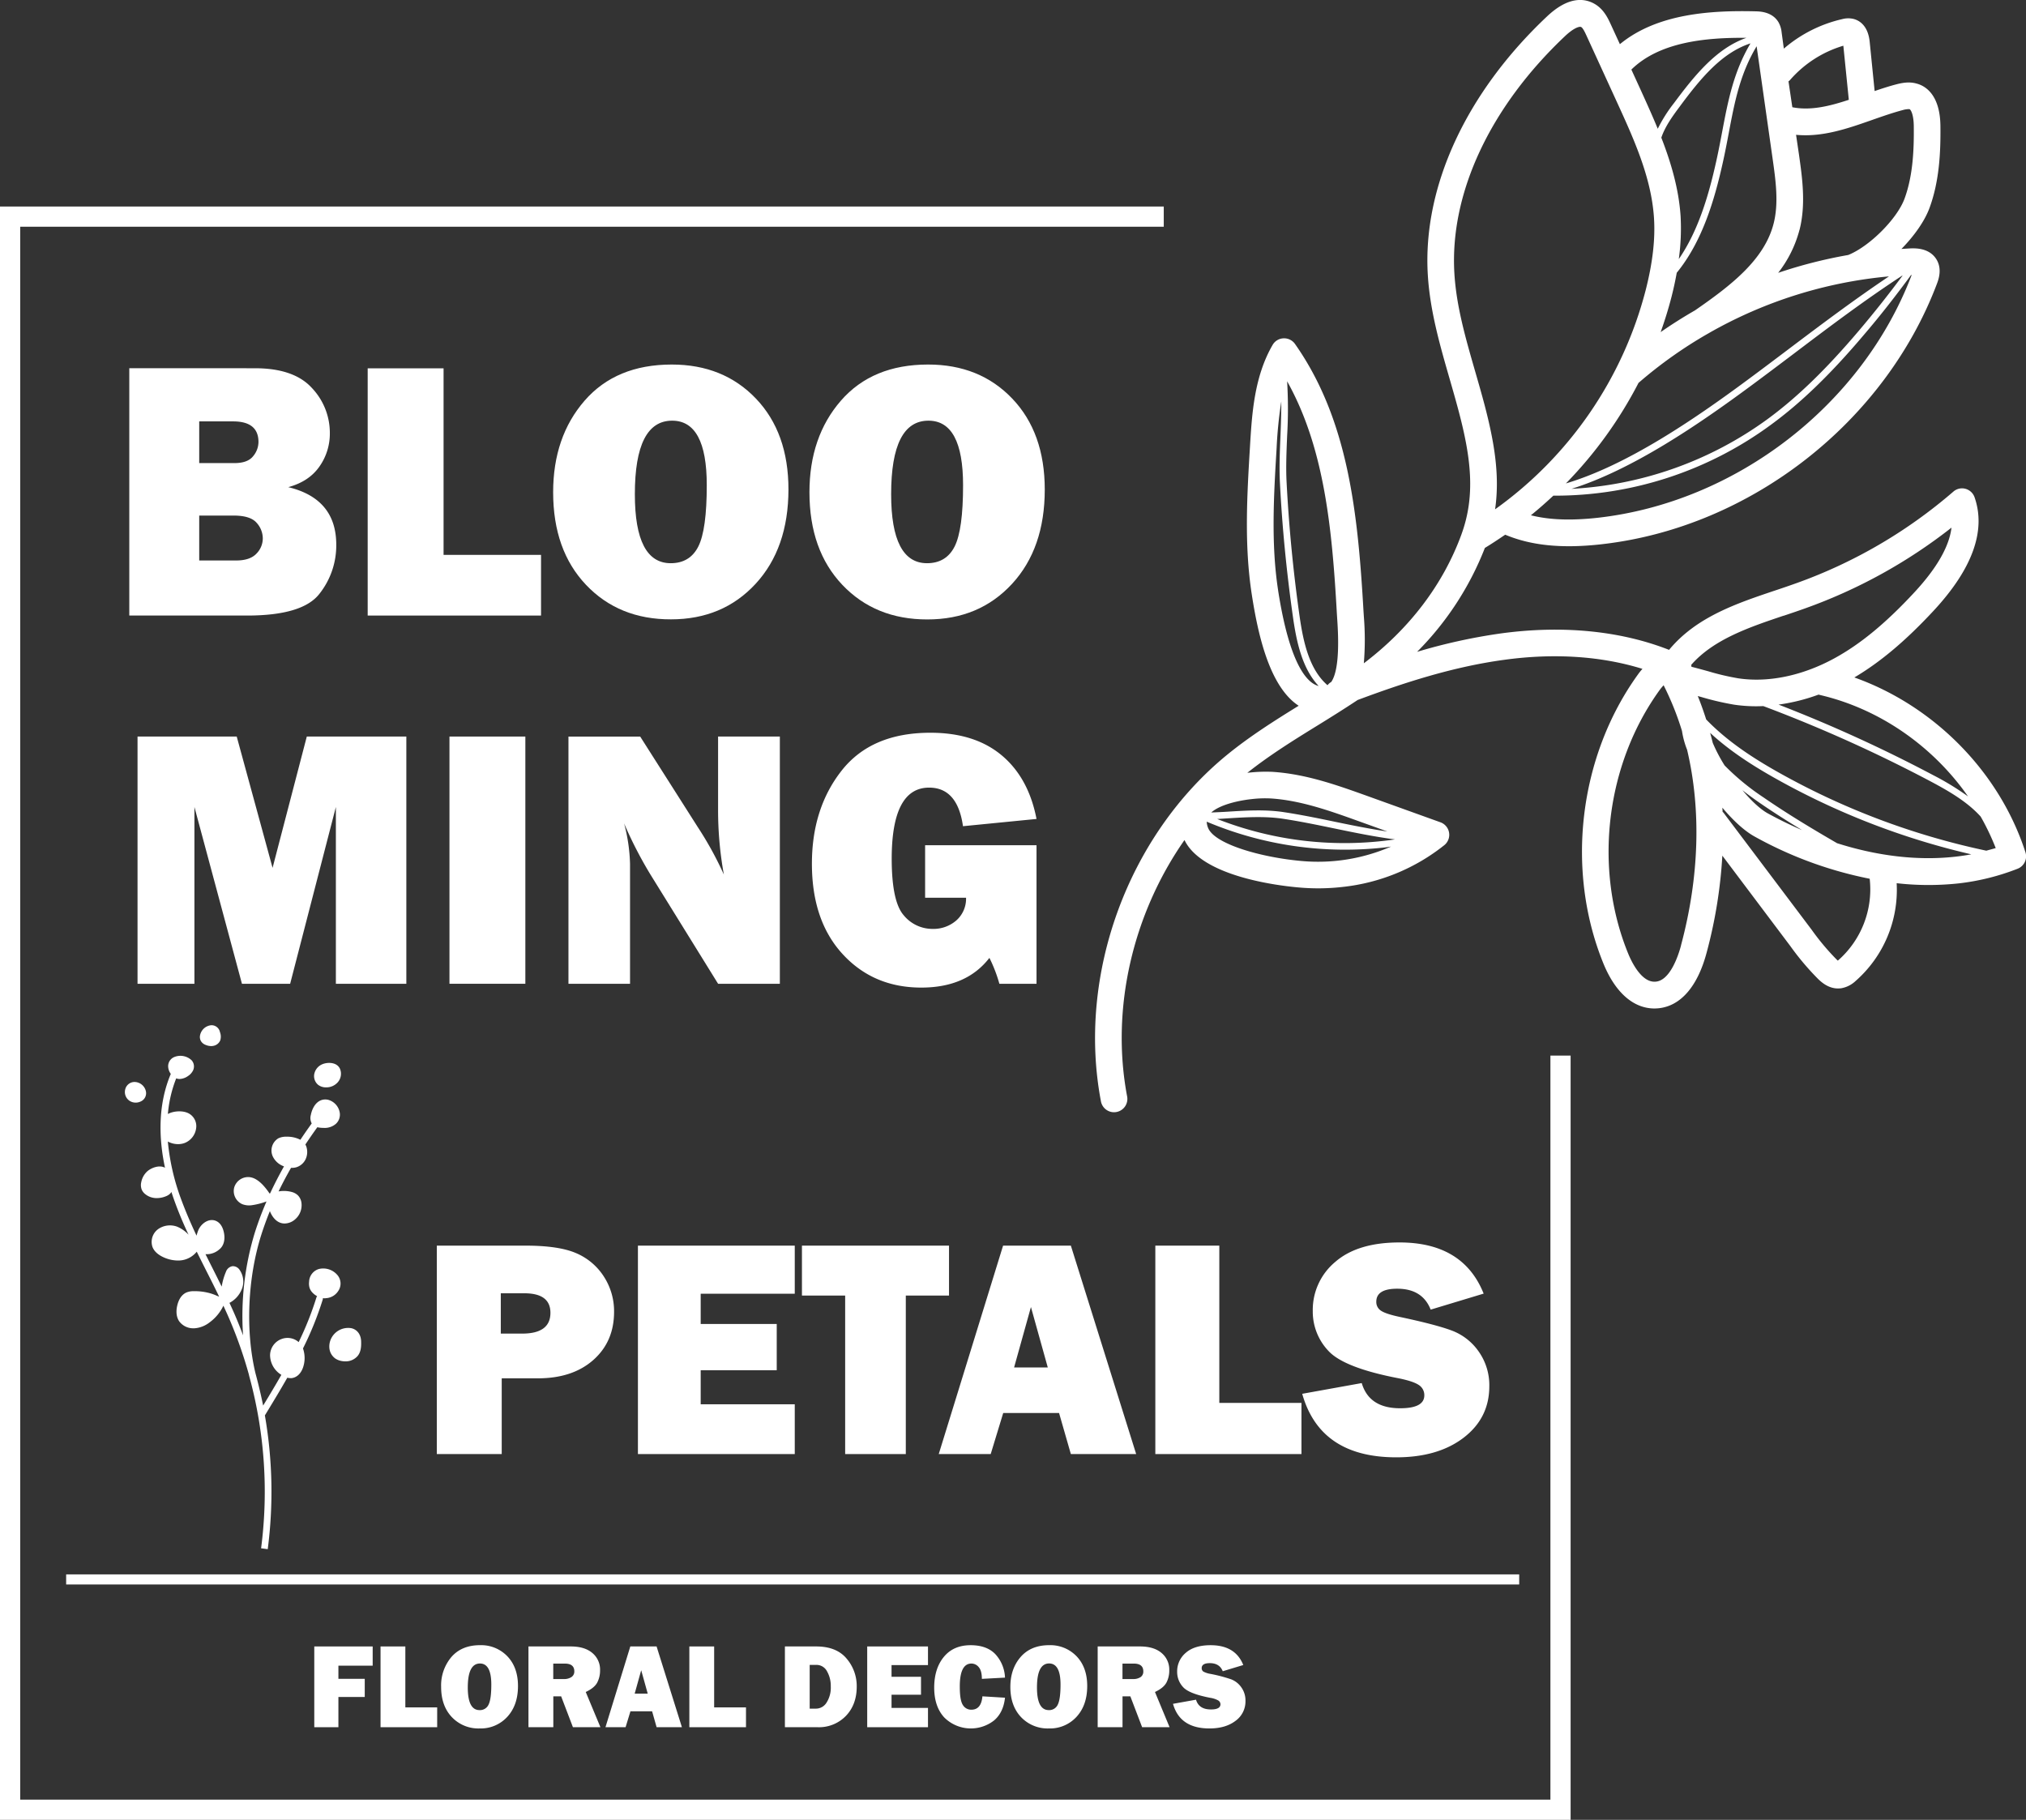 <svg xmlns="http://www.w3.org/2000/svg" viewBox="0 0 896.78 805.59"><rect x="0" y="0" width="896.78" height="805.59" fill="#333333" stroke="none"/><defs><style>.cls-1{fill:#fff;}</style></defs><g id="Layer_2" data-name="Layer 2"><g id="Object"><path class="cls-1" d="M896.49,377.13c-11.56-35.59-40.53-64.72-75.69-77.24,11.56-6.83,22.85-16.34,35.27-29.74,17-18.39,23.08-35.22,17.95-50a5.9,5.9,0,0,0-4-3.76,5.83,5.83,0,0,0-5.39,1.23,218.85,218.85,0,0,1-69.72,40.62c-3,1.07-6,2.1-9.11,3.13-17.12,5.75-34.81,11.7-46.82,26.08l-.18.23c-21.57-8.47-47.26-11-74.54-7.27a251.35,251.35,0,0,0-37,8.14,134.27,134.27,0,0,0,30-46c3.06-1.85,6-3.82,9-5.85,11.42,4.78,24.84,6.17,42.1,4.29l1.26-.15c65.19-7.6,124.44-53.72,147.7-115.13.68-1.79,2.48-6.55-.17-10.88-3.17-5.16-9.43-4.94-11.5-4.87-1.33.06-2.64.17-4,.24,5.61-5.73,10.25-12.25,12.43-18.17,4.46-12.13,4.94-25.16,4.82-36.29C858.74,41.92,852.23,38,848.37,37c-3.27-.93-6.33-.36-9.17.38-3.14.83-6.28,1.85-9.42,2.92L827.59,18.5c-.76-7.44-4.84-9.54-7.19-10.13a10.23,10.23,0,0,0-4.95.09,60.2,60.2,0,0,0-25.86,13.07l-1-7.37a11.14,11.14,0,0,0-1.38-4.34c-2.76-4.62-8.22-4.75-10-4.8-19.72-.48-43.66.91-60.19,14.54l-4-8.7c-1.28-2.78-3.21-7-7.52-9.32s-11.32-3.16-20.72,5.72C648.89,41.09,629.66,82.79,632,121.65c.95,15.89,5.37,31.18,9.64,46,1.44,5,2.88,10,4.19,15,5.19,19.84,7.36,36.59,1.1,53.79l-.06.18c-8.1,22.16-23,41.71-43.19,57a126.91,126.91,0,0,0,0-20.82l-.13-2c-2.47-43.25-6.65-84.86-30.33-118.53a5.88,5.88,0,0,0-5.08-2.5,5.82,5.82,0,0,0-4.85,2.94c-8.15,14.1-9.13,30.48-10,44.92C552,219,550.69,241.1,554.06,263c2.75,17.89,7.86,41,20.78,49.42C564.18,319,553.29,325.88,543.32,334c-44.12,35.94-66.64,97.65-56,153.56a5.9,5.9,0,0,0,6.47,4.76l.42-.07a5.89,5.89,0,0,0,4.7-6.89c-7.38-39,2.6-80.92,25.39-113.5,7.62,15.93,40.53,20.13,50.64,21a95.13,95.13,0,0,0,19.47-.25,87.09,87.09,0,0,0,44.93-18.51A5.89,5.89,0,0,0,637.57,364L605.5,352.46c-13.48-4.84-27.41-9.85-42.39-10.79a67.88,67.88,0,0,0-11,.44c9.82-7.81,20.78-14.62,31.43-21.18,5.86-3.61,11.68-7.27,17.42-11.07,20.34-7.6,42.1-14.69,64.83-17.77,22.17-3.06,43.12-1.63,61.22,4a25.78,25.78,0,0,0-2,2.49c-26.14,36.25-32.16,86.44-15.32,127.85,5.25,12.91,13.29,20,22.65,20a20.57,20.57,0,0,0,2.09-.13c9.63-1.12,17.06-9.78,21-24.65a211.08,211.08,0,0,0,6.94-42.87l30.08,40a117.77,117.77,0,0,0,12.34,14.62c1.32,1.25,4.8,4.59,9.67,4.12l.25,0a12.38,12.38,0,0,0,6.64-3.26,53.66,53.66,0,0,0,18.18-43.29,124.45,124.45,0,0,0,27.48.08,103.57,103.57,0,0,0,26-6.46A5.91,5.91,0,0,0,896.49,377.13ZM845.9,121.74h.27C824.23,179.35,768.36,222.42,707,229.23c-11.7,1.27-21.25.92-29.37-1.13,3.42-2.77,6.72-5.68,9.93-8.68a161.29,161.29,0,0,0,96.47-31.5c13.26-9.71,26.3-22.32,41-39.7C832.34,139.69,839.27,130.78,845.9,121.74ZM842,122h.15c-6.17,8.32-12.64,16.49-19.31,24.35-14.58,17.2-27.46,29.66-40.53,39.23a161.82,161.82,0,0,1-86.71,30.82c26.93-8.44,56.18-28.42,79.57-45.72,6.43-4.75,12.7-9.48,18.9-14.16C810.09,144.4,825.31,132.92,842,122ZM693.13,214a185.17,185.17,0,0,0,32.16-44.55s.06,0,.09-.05a194.17,194.17,0,0,1,30.83-21.83,2.29,2.29,0,0,0,.27-.14l.11-.08a196.57,196.57,0,0,1,79.53-25c-15.1,10.14-29.16,20.68-43.8,31.73-6.2,4.68-12.46,9.41-18.88,14.15C749.76,185.77,720.06,206,693.13,214Zm99-178.35a50.24,50.24,0,0,1,23.8-15.41l2.42,23.94c-8.68,2.87-17,4.87-25,3.29L791.65,36A4.17,4.17,0,0,0,792.1,35.66Zm4.42,66.08c2.86-11.37,1.2-23-.26-33.31L795,59.68c11.7,1.13,22.89-2.79,33.75-6.61,4.48-1.57,9-3.15,13.43-4.33a10.25,10.25,0,0,1,3-.44c.58.17,1.87,2.29,1.93,7.53.11,10.07-.29,21.76-4.09,32.1-3.31,9-15.56,21.19-24.94,24.95a209.21,209.21,0,0,0-31,7.9A52.48,52.48,0,0,0,796.52,101.74Zm-19-81.24,7.05,49.59c1.37,9.66,2.79,19.65.5,28.76-4.05,16.07-18.75,27.43-34.84,38.56q-7.79,4.47-15.19,9.61c1.83-5.13,3.45-10.34,4.81-15.63.94-3.68,1.69-7.2,2.31-10.64,11.3-13.83,16.7-32.14,20.4-48.82,1-4.49,1.83-8.84,2.63-13.07C767.84,44.92,770.22,32.73,777.53,20.5ZM762.3,58.31c-.8,4.2-1.61,8.52-2.61,13-3.25,14.66-7.8,30.6-16.6,43.39a97.79,97.79,0,0,0,.79-19.19c-.82-12-4.26-23.63-8.52-34.57,1.71-5.06,5.11-9.68,8-13.57,9.25-12.51,18.66-24,31.47-28.17C767.32,31.85,764.87,44.73,762.3,58.31ZM773,16.75c-13.1,4.62-22.64,16.24-32,28.84A65.27,65.27,0,0,0,733.78,57c-2.41-5.87-5-11.55-7.47-17l-4.21-9.2C734.59,18.52,755.15,16.58,773,16.75ZM643.76,121c-2.12-35.37,15.77-73.68,49.08-105.11,3-2.81,5.17-3.85,6.32-4a1.24,1.24,0,0,1,.71.07c.83.44,1.84,2.66,2.38,3.84L715.58,44.9c7.53,16.45,15.32,33.46,16.52,51.38.64,9.51-.56,20-3.67,32.18a172.25,172.25,0,0,1-66.65,97c2.13-14.73-.26-29.36-4.55-45.79-1.34-5.11-2.81-10.2-4.28-15.29C648.67,149.52,644.63,135.53,643.76,121ZM576,381.13c-18.07-1.62-38.44-7.53-41.25-14.64a7.74,7.74,0,0,1-.61-2.75,157.42,157.42,0,0,0,79.29,11.35c.77-.09,1.53-.23,2.29-.33A81,81,0,0,1,576,381.13Zm-37.19-18.59c1.52-.08,3-.18,4.57-.28,8-.5,16.38-1,24.21.14,7.66,1.15,15.4,2.75,22.89,4.3,8.84,1.83,17.89,3.71,27,4.88A154,154,0,0,1,538.76,362.54Zm14.92-8.76a50.85,50.85,0,0,1,8.69-.33c13.31.83,26.44,5.55,39.13,10.12l12.58,4.52c-7.77-1.16-15.5-2.71-23.05-4.28s-15.31-3.17-23-4.32c-8.14-1.22-16.63-.69-24.84-.17-2.38.15-4.73.24-7.09.35C539.54,356.58,546.85,354.57,553.68,353.78Zm12-92.53c-3.18-20.7-1.89-42.21-.65-63a187.15,187.15,0,0,1,2.07-20.56c0,5-.16,10.16-.37,15.22-.29,6.94-.58,14.12-.24,20.71,1,20,3,40.11,5.82,59.88,1.63,11.37,4.25,22.65,11.33,30.18C579,302.51,571,295.27,565.72,261.25Zm23.54,40.63a5.58,5.58,0,0,0-1.67,1.45c-7.88-6.83-10.63-18.49-12.32-30.27-2.81-19.68-4.76-39.75-5.79-59.62-.34-6.45-.06-13.24.24-20.42a206.19,206.19,0,0,0,0-24.23c16.51,29.47,19.91,65.34,22,102.57l.13,2.1C592.3,279.81,593.32,296,589.26,301.88Zm281.87,50.69a119.5,119.5,0,0,0-15.33-9.37,639,639,0,0,0-68.55-31.29A83.85,83.85,0,0,0,805,307.47c.08,0,.14.08.23.1C831.85,313.66,855.56,330.29,871.13,352.57Zm-81.61-80c3.14-1.05,6.26-2.1,9.32-3.2a230.09,230.09,0,0,0,64.95-35.8c-1,8.37-6.51,17.94-16.38,28.6-12.66,13.66-23.93,22.95-35.46,29.25-14.11,7.71-29.23,10.86-42.57,8.85a111,111,0,0,1-13.24-3.11c-2.44-.67-4.93-1.36-7.46-2a6,6,0,0,0-.09-.85C758.51,283,774.27,277.67,789.52,272.54Zm-45.46,146c-1,3.75-4.79,16.13-11.78,16-5.89,0-10.13-8.81-11.67-12.61-15.34-37.74-9.87-83.47,14-116.51a22.19,22.19,0,0,1,1.76-2.1,127.93,127.93,0,0,1,8.13,20.23,37.77,37.77,0,0,0,2.26,8.32C753,358.16,752.25,388,744.06,418.53Zm69.45,6.7c-.15-.13-.33-.28-.53-.48a107.78,107.78,0,0,1-11.07-13.19l-39.08-51.89c-.1-.13-.25-.2-.36-.32,0-.61-.07-1.23-.1-1.84,4.71,5.6,9.74,10.27,14.28,12.77A174.48,174.48,0,0,0,827.59,389,41.84,41.84,0,0,1,813.51,425.23Zm-42.32-75.51c2.54,2,5.12,3.87,7.7,5.65,6.11,4.21,12.41,8.19,18.76,12.06-5.12-2.21-10.22-4.69-15.31-7.49C779,358.09,775,354.3,771.19,349.72Zm42.09,23.58c-11.08-6.41-22.15-13.07-32.71-20.35a106.21,106.21,0,0,1-17.2-14.14,70.13,70.13,0,0,1-5.25-10c-.37-1.49-.76-3-1.16-4.43,8.84,8.16,18.93,14.51,27.79,19.54a327.91,327.91,0,0,0,87.8,34.23C854.34,381.57,834,379.88,813.28,373.3Zm66,3.25a324.76,324.76,0,0,1-93.07-35.24c-10-5.68-21.59-13.07-31-22.87-1.13-3.51-2.35-7-3.73-10.36l1.53.42a123.43,123.43,0,0,0,14.63,3.41,66.87,66.87,0,0,0,12.86.62,638.41,638.41,0,0,1,73.93,33.27c8.14,4.32,16.36,9.08,22.29,15.66a107.79,107.79,0,0,1,6.65,13.93C882,375.82,880.64,376.18,879.28,376.55Z"/><rect class="cls-1" x="29.28" y="696.94" width="643.17" height="4.47"/><path class="cls-1" d="M144.25,574.67a6.91,6.91,0,0,0,5.49-3.22,5.8,5.8,0,0,0-.24-6.83,8.21,8.21,0,0,0-8.37-2.86,6.06,6.06,0,0,0-4.31,5.66,6.55,6.55,0,0,0,.24,2.78,5.77,5.77,0,0,0,1.39,2.16,7.73,7.73,0,0,0,1.94,1.43,1.32,1.32,0,0,0-.33.56,139.09,139.09,0,0,1-7.86,19.77,7.45,7.45,0,0,0-7.53-1.39,7.75,7.75,0,0,0-5.13,7.22,10.36,10.36,0,0,0,5,8.66c-2.62,4.6-5.34,9.12-8.06,13.6Q115,615,113.07,607.86c-4.47-18.69-3.48-42.11,2.59-61.26q1.68-5.25,3.8-10.48c.09.23.16.45.27.67,1.17,2.5,2.82,4.1,4.77,4.63a5.67,5.67,0,0,0,1.48.19,7.14,7.14,0,0,0,4.45-1.67,8.28,8.28,0,0,0,3-7.55,5.77,5.77,0,0,0-1.64-3.31,6.34,6.34,0,0,0-2.64-1.42,13.5,13.5,0,0,0-5.84-.25q2.52-5.2,5.51-10.43l.4,0a7.11,7.11,0,0,0,1.94-.26,6.77,6.77,0,0,0,4.08-3.49,7.6,7.6,0,0,0,.49-5.2,5.27,5.27,0,0,0-.56-1.38q2.52-3.81,5.3-7.66a8.88,8.88,0,0,0,1.42.23,13.66,13.66,0,0,0,1.4.07,7.55,7.55,0,0,0,5.41-1.82,5.52,5.52,0,0,0,1.63-5.21,7.09,7.09,0,0,0-4.34-5.16,5.29,5.29,0,0,0-4.56.26c-2.75,1.54-3.63,5.09-3.83,6.14h0a5.16,5.16,0,0,0,.36,3.78l0,.06q-2.61,3.61-5,7.21a12.65,12.65,0,0,0-6.13-1.36h0a7.7,7.7,0,0,0-3.64.72,6.32,6.32,0,0,0-2.48,7.95,8.61,8.61,0,0,0,5,4.46q-3.37,6-6.14,11.93h0l-.26.08a28.8,28.8,0,0,0-3.17-4h0c-2-2-3.84-3.07-5.78-3.25a6.43,6.43,0,0,0-6.7,4.62,6.36,6.36,0,0,0,3.55,7.34,8.42,8.42,0,0,0,4.48.44,31.64,31.64,0,0,0,6.28-1.63,146.28,146.28,0,0,0-5.17,13.78,126.46,126.46,0,0,0-5.21,45.49c-1.06-2.84-2.17-5.67-3.37-8.47-.85-2-1.74-3.94-2.65-5.9a11.76,11.76,0,0,0,5.43-6,9,9,0,0,0-.87-8.49,3.56,3.56,0,0,0-3.24-1.75,3.72,3.72,0,0,0-2.88,2.48,27.94,27.94,0,0,0-1.88,6.56c-1.43-2.92-2.88-5.82-4.32-8.67q-1.42-2.82-2.85-5.69a8.38,8.38,0,0,0,6.1-2.1c2-1.55,2.75-4.44,2-7.71-.55-2.47-1.74-4.17-3.45-4.91-3-1.29-6.25.89-7.67,3.74A17.32,17.32,0,0,0,87,547c-2.6-5.51-5-11.11-7.08-16.81a100,100,0,0,1-5.63-24.86,9.62,9.62,0,0,0,4.53,1.15,8.42,8.42,0,0,0,2.92-.51,8.12,8.12,0,0,0,5.06-6.41,6.4,6.4,0,0,0-2.59-6.26c-2.15-1.57-5.59-1.59-8-.92a9.29,9.29,0,0,0-1.9.75A55.56,55.56,0,0,1,78,477.36a4.15,4.15,0,0,0,1.45.28,6.76,6.76,0,0,0,3.76-1.31,6.08,6.08,0,0,0,1.94-1.95,4.11,4.11,0,0,0-.31-5,7.2,7.2,0,0,0-7.6-1.5,4.39,4.39,0,0,0-2.78,4.61,5.84,5.84,0,0,0,.88,2.51c.08.14.17.26.26.39-5.85,13.86-5.29,28.75-2.57,41.54-2.55-1.39-6.11.06-7.84,1.59a8.68,8.68,0,0,0-2.65,4.72,5.6,5.6,0,0,0,.25,3.51,5.29,5.29,0,0,0,1.29,1.69,8,8,0,0,0,5.39,1.93,10.62,10.62,0,0,0,4-.83,5.62,5.62,0,0,0,1.85-1.16,4.34,4.34,0,0,0,.56-.72c.39,1.23.8,2.42,1.21,3.57,1.86,5.21,4,10.32,6.37,15.34a14.4,14.4,0,0,0-5.1-3.57h0a9.13,9.13,0,0,0-8.22,1,7,7,0,0,0-2.61,8.1c.76,1.86,2.45,3.39,5,4.53A15.58,15.58,0,0,0,78.8,558a10.83,10.83,0,0,0,2.69-.32,10.55,10.55,0,0,0,5.6-3.59q2.05,4.15,4.11,8.23C93.13,566.14,95.09,570,97,574c-.42-.16-.84-.33-1.28-.52a21.15,21.15,0,0,0-2.77-1,25.29,25.29,0,0,0-7.17-.91,8.26,8.26,0,0,0-3.19.55c-2.48,1.06-3.59,3.61-4.08,5.57s-.76,4.78.75,7.13A7.67,7.67,0,0,0,85.71,588h.37a12.3,12.3,0,0,0,6.66-2.59A19.63,19.63,0,0,0,98.89,578c.91,2,1.8,3.93,2.64,5.9a193.52,193.52,0,0,1,8.66,24.67c0,.12,0,.24.08.35s0,.05,0,.08a193.82,193.82,0,0,1,5.3,76.39l2.94.39a197,197,0,0,0-1.27-59.24l.09-.11c3.31-5.44,6.65-10.94,9.85-16.56a5.13,5.13,0,0,0,1.32.19,5.66,5.66,0,0,0,.6,0c2.19-.28,3.94-1.85,4.93-4.42a12.85,12.85,0,0,0,.08-8.71,143.55,143.55,0,0,0,8.75-21.67,1.24,1.24,0,0,0,.05-.6,7.59,7.59,0,0,0,.95.07Z"/><path class="cls-1" d="M148.35,601.33a7.27,7.27,0,0,0,2.94,1.17,8.89,8.89,0,0,0,1.53.14,7,7,0,0,0,5.55-2.47c1.48-1.89,1.54-4.28,1.48-6.38-.09-3-1.7-5.23-4.33-5.83a8.37,8.37,0,0,0-8.82,4.34,8,8,0,0,0-.88,4.7A6.36,6.36,0,0,0,148.35,601.33Z"/><path class="cls-1" d="M55.45,482.16a4.67,4.67,0,0,0,1.62,4.94,4.89,4.89,0,0,0,3,1,5.06,5.06,0,0,0,2.08-.45,4,4,0,0,0,2.4-4.69,5.26,5.26,0,0,0-4.89-4A4.25,4.25,0,0,0,55.45,482.16Z"/><path class="cls-1" d="M91,462.54a6.36,6.36,0,0,0,2.44.53,4.59,4.59,0,0,0,1-.1,4.09,4.09,0,0,0,3.07-2.48,5.65,5.65,0,0,0-.16-3.64,3.78,3.78,0,0,0-3.95-3,5.57,5.57,0,0,0-4.87,4.57,3.75,3.75,0,0,0,.31,2.26A4,4,0,0,0,91,462.54Z"/><path class="cls-1" d="M140.79,480.2a5.58,5.58,0,0,0,3.28,1.15h.33a6.72,6.72,0,0,0,5.08-2.23,5.7,5.7,0,0,0,1-6c-1.38-3-5.48-3-7.83-2a5.94,5.94,0,0,0-3.43,3.86A5,5,0,0,0,140.79,480.2Z"/><polygon class="cls-1" points="686.27 796.65 8.94 796.65 8.94 100.36 515.12 100.36 515.12 91.42 0 91.42 0 805.59 695.21 805.59 695.21 467.28 686.27 467.28 686.27 796.65"/><path class="cls-1" d="M141.38,206.54A25.25,25.25,0,0,0,146,191.75a28.85,28.85,0,0,0-7.94-20q-7.94-8.74-25.25-8.74H57.23V272.49h52.12q24.53,0,32-9.58a34.42,34.42,0,0,0,7.49-21.77q0-20.37-21.24-25.49Q136.76,213.16,141.38,206.54Zm-53.2-20h15q11.24,0,11.23,9.14A9.92,9.92,0,0,1,112,202q-2.4,3-8.26,3H88.18Zm25.3,58.57c-1.9,2-4.88,3-8.94,3H88.18V228.23h15.23q7.38,0,10.15,3.17a10.33,10.33,0,0,1,2.76,6.94A9.62,9.62,0,0,1,113.48,245.11Z"/><polygon class="cls-1" points="162.75 163.05 162.75 272.49 239.48 272.49 239.48 245.63 196.34 245.63 196.34 163.05 162.75 163.05"/><path class="cls-1" d="M297.36,161.37q-24.69,0-38.6,16t-13.92,40.53q0,25.67,14.56,41T297,274.17q22.93,0,37.44-15.71T349,216.69q0-25.18-14.4-40.25T297.36,161.37Zm11.75,80.53q-3.74,7.42-12.23,7.42-15.87,0-15.87-30.55,0-32.55,16.51-32.55,15.32,0,15.32,28.54Q312.84,234.49,309.11,241.9Z"/><path class="cls-1" d="M448.05,176.44q-14.39-15.08-37.24-15.07-24.69,0-38.6,16t-13.92,40.53q0,25.67,14.56,41t37.64,15.31q22.93,0,37.44-15.71t14.52-41.77Q462.45,191.51,448.05,176.44ZM422.56,241.9q-3.74,7.42-12.23,7.42-15.87,0-15.88-30.55,0-32.55,16.52-32.55,15.31,0,15.32,28.54Q426.29,234.49,422.56,241.9Z"/><polygon class="cls-1" points="120.65 384.18 104.78 326.05 60.88 326.05 60.88 435.5 86.06 435.5 86.06 357.24 107.1 435.5 128.43 435.5 148.67 357.24 148.67 435.5 179.86 435.5 179.86 326.05 135.8 326.05 120.65 384.18"/><rect class="cls-1" x="198.95" y="326.05" width="33.59" height="109.44"/><path class="cls-1" d="M317.85,435.49h27.34V326.05H317.85v32.39a159.35,159.35,0,0,0,2.56,28.71,153.38,153.38,0,0,0-11.54-21l-25.5-40.09H251.62V435.49h27.26v-53a76.27,76.27,0,0,0-2.64-18,183.54,183.54,0,0,0,11.64,22.6Z"/><path class="cls-1" d="M411.25,348.66q12.58,0,15,17.08l32.55-3.21q-3.54-18.27-15.48-28.22t-31.51-9.94q-26.06,0-39.24,16.72t-13.19,41.25q0,25.25,13.63,40.05t34.79,14.79q20,0,30.15-13.15a64.34,64.34,0,0,1,4.41,11.46H458.8V374.16H409.49v23.25h18.12a12.83,12.83,0,0,1-4.37,10.1,15.38,15.38,0,0,1-10.38,3.69A16.45,16.45,0,0,1,400,405.15q-5.29-6.06-5.3-25.06Q394.73,348.67,411.25,348.66Z"/><path class="cls-1" d="M193.35,551.41v92.27h28.73V610.15h16q15.35,0,24.53-8.11t9.2-21.29a28.18,28.18,0,0,0-4.5-15.62,27.16,27.16,0,0,0-12.17-10.34q-7.66-3.37-22.4-3.38Zm50.29,29.74q0,9.2-12.51,9.2h-9.46V572.5h10.41Q243.65,572.5,243.64,581.15Z"/><polygon class="cls-1" points="351.79 572.7 351.79 551.41 282.37 551.41 282.37 643.68 351.79 643.68 351.79 621.64 310.15 621.64 310.15 606.57 343.81 606.57 343.81 586.09 310.15 586.09 310.15 572.7 351.79 572.7"/><polygon class="cls-1" points="354.97 573.51 374.1 573.51 374.1 643.68 400.94 643.68 400.94 573.51 420.07 573.51 420.07 551.41 354.97 551.41 354.97 573.51"/><path class="cls-1" d="M444,551.41l-28.48,92.27h23l5.54-18.18h24.72L474,643.68h28.91L474,551.41Zm4.87,53.94,7.46-26.76,7.46,26.76Z"/><polygon class="cls-1" points="511.39 551.41 511.39 643.68 576.07 643.68 576.07 621.03 539.71 621.03 539.71 551.41 511.39 551.41"/><path class="cls-1" d="M619.75,623.4q-13.72,0-17-11.15L576.41,617q7.92,28.13,41.64,28.12,18.47,0,29.81-8.69t11.36-22.7a25.81,25.81,0,0,0-4.66-15.39,25.39,25.39,0,0,0-11.63-9.22q-7-2.69-23.52-6.19c-4-.86-6.72-1.76-8.11-2.7a4.55,4.55,0,0,1-2.1-4q0-5.75,9.26-5.75,11.16,0,14.81,9.26l23.45-7.09Q647.66,550,619.48,550q-18.6,0-28.5,8.66a27.62,27.62,0,0,0-9.9,21.7A25.26,25.26,0,0,0,588,598q6.9,7.5,31.17,12.15,6.35,1.29,8.82,2.94a5.28,5.28,0,0,1,2.46,4.63Q630.42,623.41,619.75,623.4Z"/><polygon class="cls-1" points="164.96 737.35 164.96 728.84 139.11 728.84 139.11 764.59 149.79 764.59 149.79 751.21 161.45 751.21 161.45 743.17 149.79 743.17 149.79 737.35 164.96 737.35"/><polygon class="cls-1" points="168.44 728.84 168.44 764.59 193.51 764.59 193.51 755.82 179.42 755.82 179.42 728.84 168.44 728.84"/><path class="cls-1" d="M199.81,733.51a19.47,19.47,0,0,0-4.55,13.24q0,8.38,4.76,13.39a16.19,16.19,0,0,0,12.29,5A15.89,15.89,0,0,0,224.54,760q4.74-5.14,4.74-13.65,0-8.22-4.7-13.15a16.06,16.06,0,0,0-12.16-4.92Q204.35,728.29,199.81,733.51Zm17.66,12.22c0,4.3-.4,7.25-1.22,8.87a4.15,4.15,0,0,1-4,2.42q-5.19,0-5.19-10,0-10.63,5.4-10.63Q217.47,736.41,217.47,745.73Z"/><path class="cls-1" d="M264.35,744.83a11.46,11.46,0,0,0,1.26-5.46,9.52,9.52,0,0,0-3.42-7.64q-3.42-2.9-9.6-2.89H233.92v35.75h11V750.92h3.46l5.22,13.67h12.17L259.27,749Q263.1,747.2,264.35,744.83Zm-11.44-2.42a5.83,5.83,0,0,1-3.33.86h-4.69v-6.84H250q4.22,0,4.21,3.44A2.89,2.89,0,0,1,252.91,742.41Z"/><path class="cls-1" d="M268,764.59h8.91l2.15-7.05h9.58l2,7.05h11.2l-11.21-35.75H279Zm15.82-25.22,2.89,10.37h-5.78Z"/><polygon class="cls-1" points="305.13 728.84 305.13 764.59 330.2 764.59 330.2 755.82 316.11 755.82 316.11 728.84 305.13 728.84"/><path class="cls-1" d="M361.26,728.84H347.43v35.75h14.51a16.51,16.51,0,0,0,12.48-5q4.8-5,4.8-13a18.69,18.69,0,0,0-4.47-12.36Q370.27,728.84,361.26,728.84Zm4.59,24.88a5.5,5.5,0,0,1-4.59,2.65H358.4V737h2.86a5.26,5.26,0,0,1,4.8,2.83,13,13,0,0,1,1.67,6.73A12.23,12.23,0,0,1,365.85,753.72Z"/><polygon class="cls-1" points="410.76 737.09 410.76 728.84 383.86 728.84 383.86 764.59 410.76 764.59 410.76 756.05 394.63 756.05 394.63 750.21 407.67 750.21 407.67 742.27 394.63 742.27 394.63 737.09 410.76 737.09"/><path class="cls-1" d="M430,736.41a4.14,4.14,0,0,1,3.23,1.6q1.38,1.59,1.38,5.18l10.24-.55a16.24,16.24,0,0,0-4.31-10.42q-3.81-3.93-10.91-3.93-7.59,0-11.84,5.16T413.51,747q0,8.47,4.48,13.3a16.67,16.67,0,0,0,22,1.31c2.77-2.34,4.38-5.7,4.86-10.08l-10-.61q-.52,5.92-4.88,5.92a4.27,4.27,0,0,1-3.78-2.09c-.9-1.4-1.35-4-1.35-7.94Q424.77,736.41,430,736.41Z"/><path class="cls-1" d="M451.76,733.51q-4.54,5.24-4.54,13.24,0,8.38,4.75,13.39a16.22,16.22,0,0,0,12.3,5A15.9,15.9,0,0,0,476.5,760q4.74-5.14,4.74-13.65,0-8.22-4.7-13.15a16.09,16.09,0,0,0-12.17-4.92Q456.3,728.29,451.76,733.51Zm17.67,12.22c0,4.3-.41,7.25-1.22,8.87a4.16,4.16,0,0,1-4,2.42Q459,757,459,747q0-10.63,5.39-10.63Q469.43,736.41,469.43,745.73Z"/><path class="cls-1" d="M516.31,744.83a11.45,11.45,0,0,0,1.25-5.46,9.54,9.54,0,0,0-3.41-7.64q-3.42-2.9-9.6-2.89H485.87v35.75h11V750.92h3.46l5.22,13.67H517.7L511.23,749Q515.05,747.2,516.31,744.83Zm-11.45-2.42a5.82,5.82,0,0,1-3.32.86h-4.69v-6.84h5q4.22,0,4.22,3.44A2.9,2.9,0,0,1,504.86,742.41Z"/><path class="cls-1" d="M536,756.73q-5.33,0-6.6-4.32l-10.19,1.83q3.06,10.9,16.13,10.9,7.15,0,11.55-3.37a10.57,10.57,0,0,0,4.4-8.79,9.93,9.93,0,0,0-1.81-6,9.81,9.81,0,0,0-4.5-3.58,68.42,68.42,0,0,0-9.11-2.4,10.11,10.11,0,0,1-3.15-1,1.78,1.78,0,0,1-.81-1.55c0-1.48,1.2-2.22,3.59-2.22q4.32,0,5.73,3.58l9.09-2.75q-3.51-8.77-14.43-8.77-7.2,0-11,3.35a10.71,10.71,0,0,0-3.84,8.41,9.8,9.8,0,0,0,2.68,6.84q2.67,2.91,12.07,4.71a10.24,10.24,0,0,1,3.42,1.14,2,2,0,0,1,1,1.79Q540.11,756.74,536,756.73Z"/></g></g></svg>